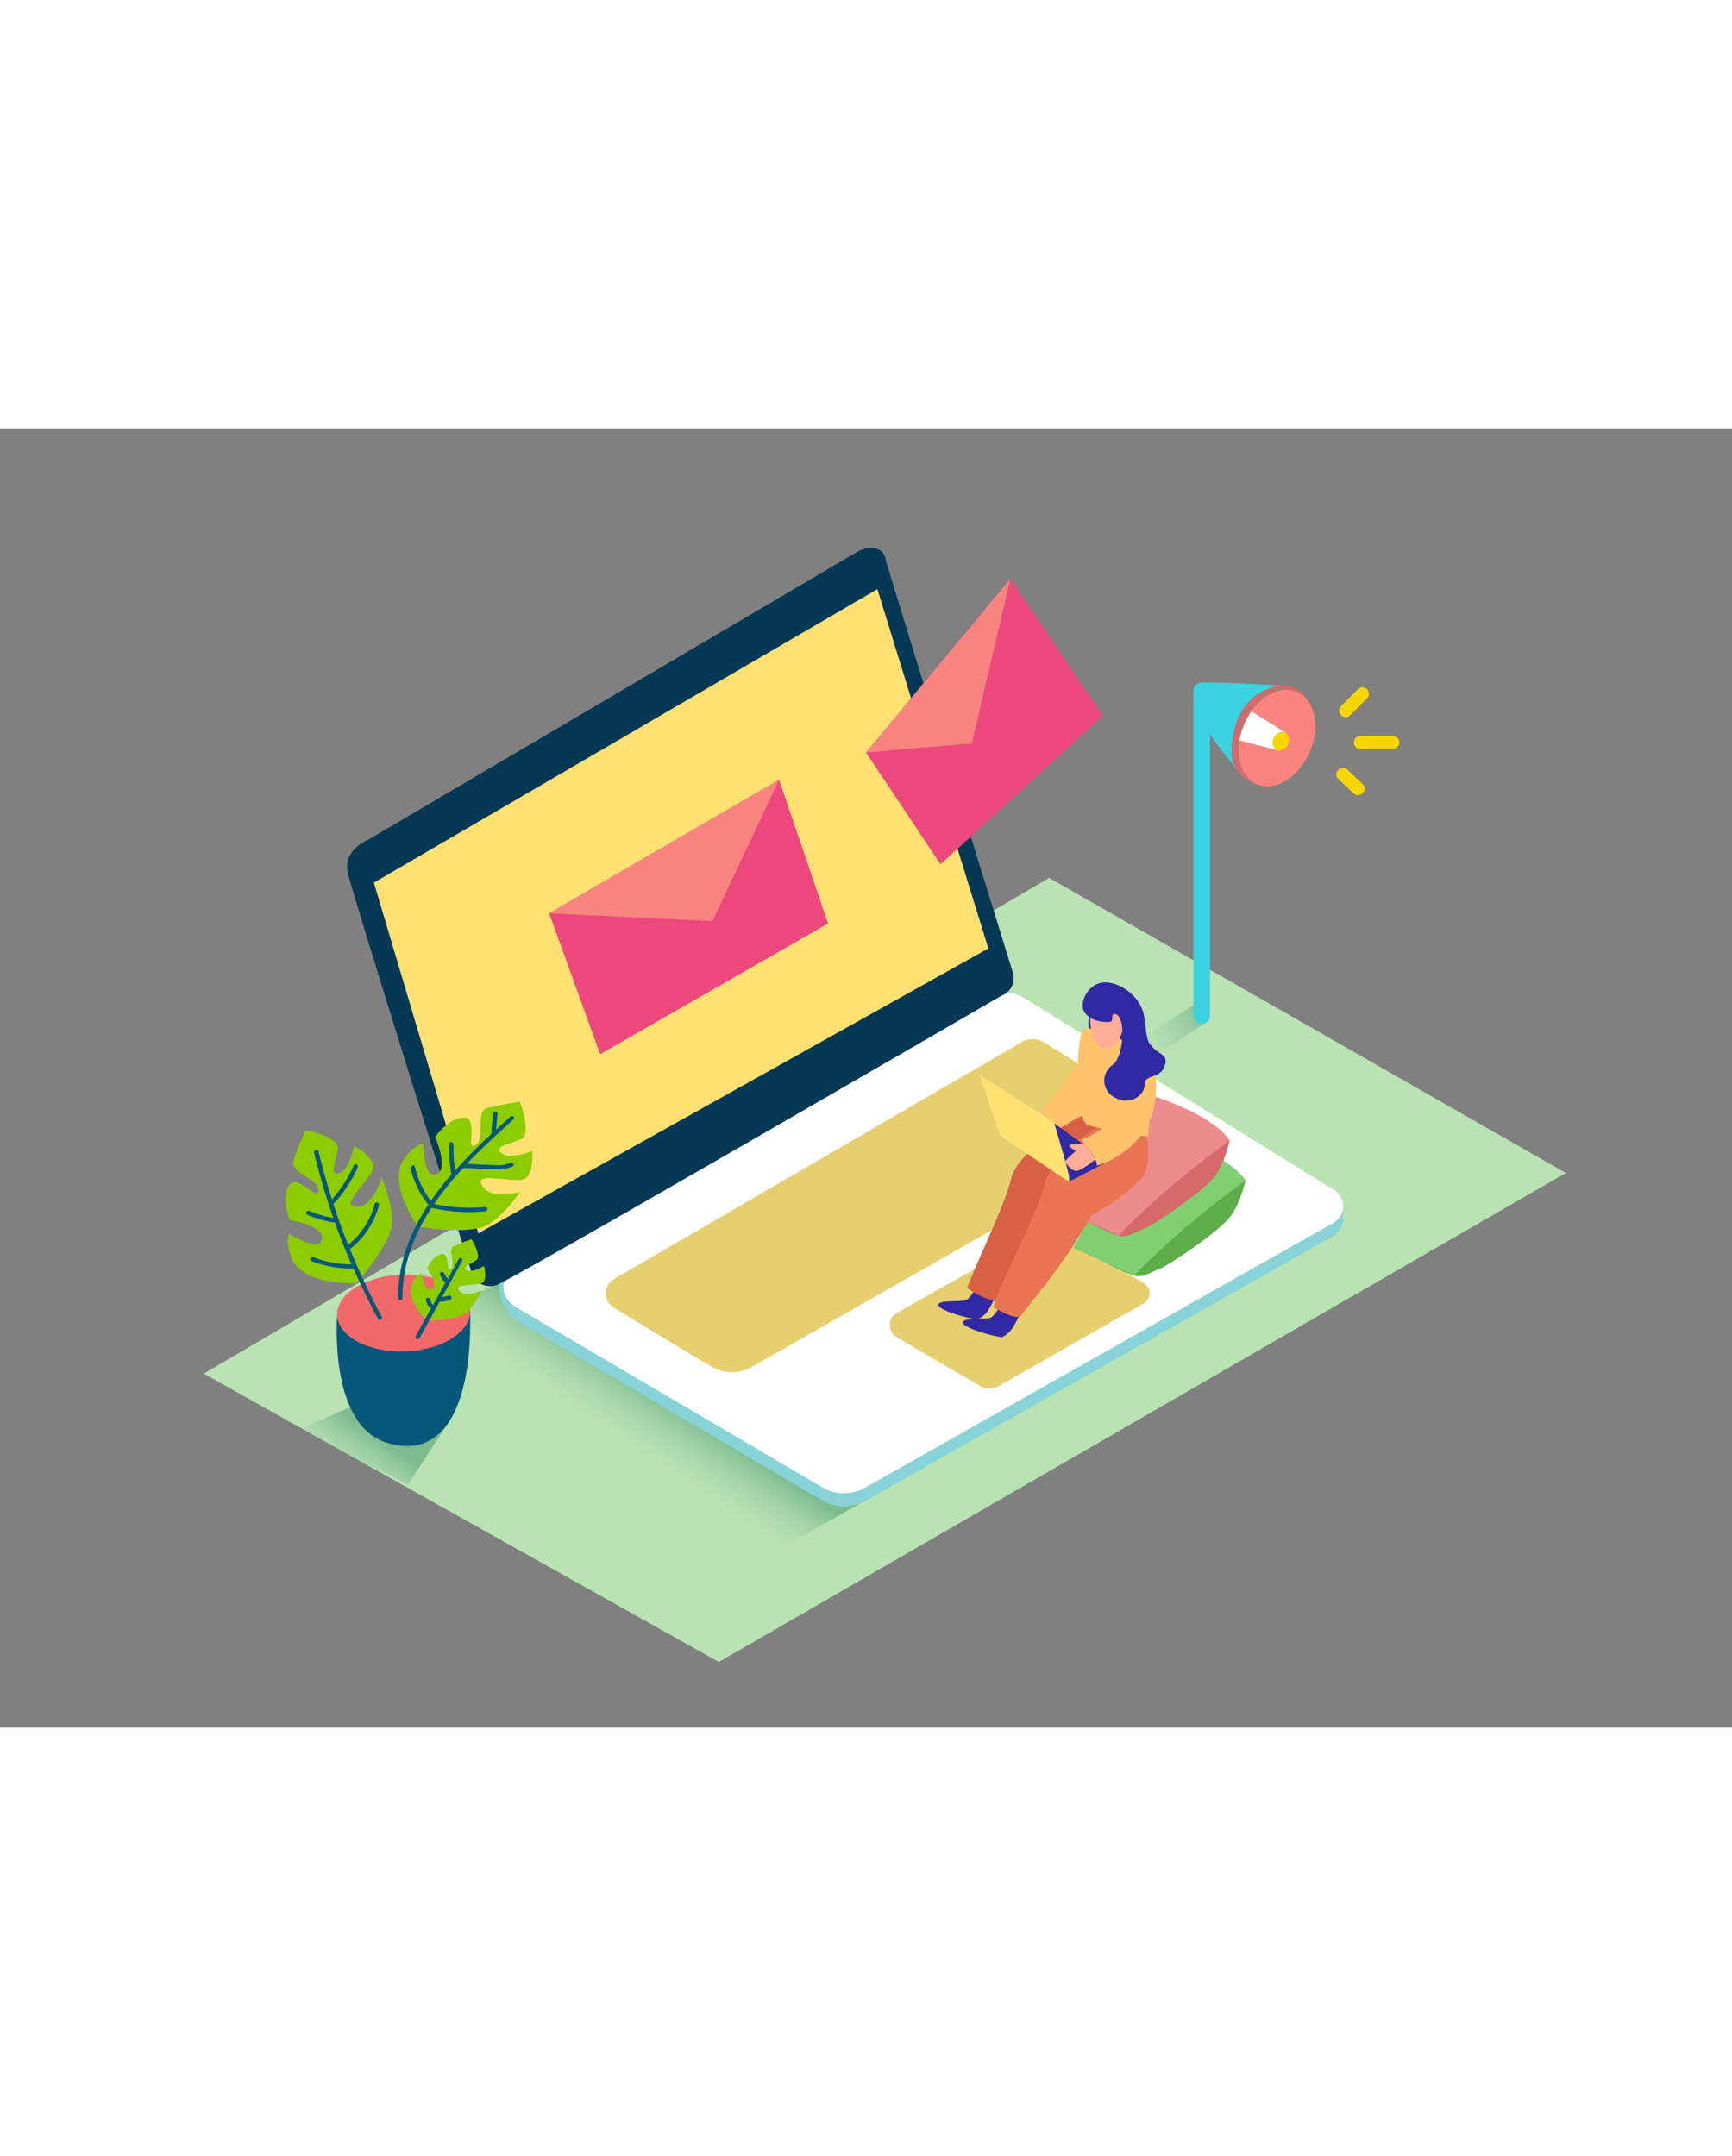 <svg id="Layer_1" data-name="Layer 1" xmlns="http://www.w3.org/2000/svg" xmlns:xlink="http://www.w3.org/1999/xlink" viewBox="0 0 400 300" data-imageid="receptionist-b" imageName="Marketing" class="illustrations_image" style="width: 241px;"><rect x="0" y="0" width="400" height="300" fill="#808080" stroke="none"/><defs><linearGradient id="linear-gradient" x1="259.01" y1="146.67" x2="278.21" y2="134.09" gradientUnits="userSpaceOnUse"><stop offset="0" stop-color="#fff" stop-opacity="0"/><stop offset="1" stop-color="#006a42"/></linearGradient><linearGradient id="linear-gradient-2" x1="143.93" y1="240.32" x2="154.55" y2="224.49" xlink:href="#linear-gradient"/><linearGradient id="linear-gradient-3" x1="75.93" y1="245.98" x2="85.72" y2="232.05" xlink:href="#linear-gradient"/></defs><title>-</title><polygon points="242.29 103.78 361.62 171.93 166.01 284.86 47.05 218.27 242.29 103.78" fill="#b9e3b3"/><path d="M251.51,155.15l27.84-18.58-3.73-3.35L248.5,150C256.63,155.82,242.88,150.1,251.51,155.15Z" opacity="0.32" fill="url(#linear-gradient)"/><path d="M181.61,257.87l30.18-17-83.85-50.57L98.64,206.12C106.77,211.94,173,252.83,181.61,257.87Z" opacity="0.32" fill="url(#linear-gradient-2)"/><path d="M94.15,244l9.27-14.2L92,221.1l-22.31,9.83C77.8,236.75,85.52,239,94.15,244Z" opacity="0.32" fill="url(#linear-gradient-3)"/><polyline points="310.18 179.17 310.18 182.82 308.33 185.08" fill="#adcee1"/><path d="M236.83,134.73l71.26,44.16a4.42,4.42,0,0,1-.15,7.6L199.8,247.65a9.9,9.9,0,0,1-9.89-.08L119,205.87c-5.16-4.24-4.77-12.21,0-12.54l107.5-58.77A10,10,0,0,1,236.83,134.73Z" fill="#88d3d8"/><path d="M236.83,131.69l71.26,44.16a4.42,4.42,0,0,1-.15,7.6L199.8,244.61a9.9,9.9,0,0,1-9.89-.08L119,202.83a5.49,5.49,0,0,1,0-9.5l107.5-61.82A10,10,0,0,1,236.83,131.69Z" fill="#fff"/><path d="M233.92,125.65s-29.59-95.51-29.41-95.51-.92-4.24-6.21-1.85L84.74,95.14s-5.51,2.23-4.43,7.36S109.24,196,109.24,196a4.8,4.8,0,0,0,5.37,1.85C118.06,196.73,231.27,131,231.27,131A4.35,4.35,0,0,0,233.92,125.65Z" fill="#053855"/><polygon points="202.63 37.09 86.34 104.88 110.46 185.87 228.25 120.08 202.63 37.09" fill="#ffe072" class="target-color"/><path d="M241.21,141.81,267.26,158a3.14,3.14,0,0,1-.11,5.4l-93.52,53.31a9.2,9.2,0,0,1-9.19,0c-6-3.5-16.36-9.82-22.7-13.7a3.82,3.82,0,0,1,.07-6.57c18.91-11,80.62-46.88,94.13-54.72A5.09,5.09,0,0,1,241.21,141.81Z" fill="#ffe072" class="target-color"/><path d="M239.81,185.86l-32.67,18.37a3.26,3.26,0,0,0,0,5.66l19.21,11.24a4.34,4.34,0,0,0,4.34,0l33.43-19.06a2.73,2.73,0,0,0,0-4.74l-20-11.48A4.34,4.34,0,0,0,239.81,185.86Z" fill="#ffe072" class="target-color"/><path d="M241.21,141.81,267.26,158a3.14,3.14,0,0,1-.11,5.4l-93.52,53.31a9.2,9.2,0,0,1-9.19,0c-6-3.5-16.36-9.82-22.7-13.7a3.82,3.82,0,0,1,.07-6.57c18.91-11,80.62-46.88,94.13-54.72A5.09,5.09,0,0,1,241.21,141.81Z" fill="#053855" opacity="0.1"/><path d="M239.81,185.86l-32.67,18.37a3.26,3.26,0,0,0,0,5.66l19.21,11.24a4.34,4.34,0,0,0,4.34,0l33.43-19.06a2.73,2.73,0,0,0,0-4.74l-20-11.48A4.34,4.34,0,0,0,239.81,185.86Z" fill="#053855" opacity="0.1"/><polyline points="126.84 111.97 138.6 144.49 191.23 114.32 179.93 81.12" fill="#ec487d"/><polygon points="126.84 111.97 164.56 113.77 179.93 81.12 126.84 111.97" fill="#f9847f"/><polyline points="200 74.83 217.22 100.63 254.67 66.36 233.34 34.72" fill="#ec487d"/><polygon points="200 74.83 224.44 72.72 233.34 34.72 200 74.83" fill="#f9847f"/><path d="M297.67,59.47s-19.36-1.23-20.6-.66-1.74,2.62-1.27,5.48,9.7,14.36,9.7,14.36" fill="#3bd2e2"/><path d="M303.36,65.68c-.06-.2-2-9.21-11-5.37-8.08,3.46-8.33,13.77-7.78,16.29.45,2.05,2.54,4.84,6.59,5.86" fill="#cc6c6d"/><ellipse cx="294.9" cy="71.5" rx="11.6" ry="8.25" transform="translate(112.07 313.68) rotate(-66.58)" fill="#f9847f"/><path d="M286.21,72,295,74.31l1.92-4.07L289,65.31A20.09,20.09,0,0,0,286.21,72Z" fill="#fff"/><ellipse cx="295.81" cy="72.22" rx="2.26" ry="1.82" transform="translate(97.41 303.21) rotate(-63.06)" fill="#f7d600"/><rect x="275.61" y="58.66" width="3.83" height="78.82" rx="1.92" ry="1.92" transform="translate(555.06 196.14) rotate(-180)" fill="#3bd2e2"/><path d="M313.63,60.18l-3.94,3.94a1.5,1.5,0,0,0,2.12,2.12l3.94-3.94A1.5,1.5,0,0,0,313.63,60.18Z" fill="#f7d600"/><path d="M321.67,71h-7.5a1.5,1.5,0,0,0,0,3h7.5A1.5,1.5,0,0,0,321.67,71Z" fill="#f7d600"/><path d="M314.74,82.16l-3.56-3.37c-1.4-1.33-3.53.79-2.12,2.12l3.56,3.37C314,85.61,316.15,83.49,314.74,82.16Z" fill="#f7d600"/><path d="M77.88,204.75s-2.11,25,11.22,29.4,20-8.36,19.48-30.38" fill="#06577a"/><ellipse cx="93.23" cy="204.26" rx="15.36" ry="8.88" transform="translate(-6.45 3.07) rotate(-1.82)" fill="#f2696a"/><path d="M96.54,184.39s-6.3-8.51-3.87-14.61c0,0,2-3.93,5.1-4.65,0,0,0,8.26,3,7.11s-.27-8.63-.27-8.63,3.09-4.47,6.62-4.45.25,7.71,2.66,6.38-.09-7.71,2.65-8.56a58.06,58.06,0,0,1,7.64-1.47s2.85,7.44.27,8.6-6.4,1.65-4.51,3.25,7.06-.47,7.06-.47.46,4.22-1.26,6.11-12.29-1.83-10.33,1.75,8.81,1.54,8.81,1.54-3.37,5.16-7.44,7.6S96.54,184.39,96.54,184.39Z" fill="#8ccc00"/><path d="M98.64,206.12s-4.49-4.16-3.75-7.88c0,0,.74-2.45,2.4-3.18,0,0,.86,4.69,2.46,3.72s-1.08-4.87-1.08-4.87,1.27-2.87,3.29-3.23,1,4.35,2.19,3.34-.87-4.37.59-5.14a33.54,33.54,0,0,1,4.18-1.65s2.41,3.92,1.07,4.85-3.46,1.62-2.21,2.32,4-1,4-1,.71,2.35-.06,3.6-7.17.27-5.68,2.1,5.17-.07,5.17-.07a16.35,16.35,0,0,1-3.42,5.11C105.69,205.93,98.64,206.12,98.64,206.12Z" fill="#8ccc00"/><path d="M82.34,197.35s-10.56.75-14.4-4.59c0,0-2.22-3.84-1.18-6.8,0,0,6.94,4.47,7.6,1.29s-7.43-4.41-7.43-4.41-2.11-5-.19-8,6.64,3.94,6.81,1.18S67,172,67.76,169.22A58.06,58.06,0,0,1,70.62,162s7.81,1.59,7.4,4.39-2.05,6.29.32,5.55,3.39-6.21,3.39-6.21,3.81,1.88,4.48,4.34-8.15,9.38-4.08,9.65,6-6.61,6-6.61,2.54,5.62,2.41,10.36S82.34,197.35,82.34,197.35Z" fill="#8ccc00"/><path d="M117.87,158.92q-1.64,1.48-3.29,3c.08-1.2.18-2.4.33-3.6.08-.63-.89-.87-1-.24q-.3,2.4-.42,4.82c-2.88,2.69-5.74,5.51-8.38,8.48a35.69,35.69,0,0,1-.38-6.1c0-.64-1-.61-1,0a36.71,36.71,0,0,0,.52,7,69.17,69.17,0,0,0-4.73,6.09,19.81,19.81,0,0,1-3.68-7.87c-.14-.63-1.09-.33-1,.3a20.49,20.49,0,0,0,4,8.34.51.51,0,0,0,.1.09c-4.2,6.37-7,13.45-7,21.56,0,.64,1,.61,1,0,0-7.8,2.68-14.65,6.71-20.81a38.56,38.56,0,0,0,12.42.81c.64-.06.61-1.06,0-1a37.78,37.78,0,0,1-11.8-.71,72.53,72.53,0,0,1,6.7-8.31l.09,0c2.34.13,4.68.27,7,.28a8.55,8.55,0,0,0,4.33-.64c.57-.31,0-1.15-.53-.85-1.59.86-3.86.51-5.59.46-1.48,0-3-.12-4.45-.2,3.45-3.64,7.16-7,10.75-10.29C119.08,159.17,118.35,158.49,117.87,158.92Z" fill="#06577a"/><path d="M87.52,179.36a.5.5,0,0,0-1-.24,17.71,17.71,0,0,1-6.12,9.42q-1.85-4.66-3.41-9.43a29.87,29.87,0,0,0,5.6-8.46c.26-.59-.62-1.07-.88-.48A29.1,29.1,0,0,1,76.65,178c-1.16-3.64-2.2-7.33-3.1-11.05-.15-.63-1.11-.33-1,.3q1.84,7.65,4.42,15.06a23.45,23.45,0,0,1-5.51-1.61c-.59-.25-1.07.62-.48.88a24.53,24.53,0,0,0,6.37,1.81h0c1.16,3.26,2.44,6.47,3.81,9.64a24.18,24.18,0,0,1-8.75-1.64c-.59-.23-1.08.65-.48.88A25.51,25.51,0,0,0,81.65,194q2.6,5.93,5.67,11.66c.31.57,1.15,0,.85-.53a156.06,156.06,0,0,1-7.35-15.64h0A18.81,18.81,0,0,0,87.52,179.36Z" fill="#06577a"/><path d="M106,191.71l-2.6,4.7a8.62,8.62,0,0,1-.92-1.41c-.3-.57-1.14,0-.85.53a9.53,9.53,0,0,0,1.21,1.78l0,0-2.82,5.09a2,2,0,0,1-.65-1.18c-.1-.63-1.1-.6-1,0a3.15,3.15,0,0,0,1.16,2l-3.53,6.37a.5.5,0,0,0,.88.48l4.65-8.4a7.47,7.47,0,0,0,2.42-.44c.6-.22.31-1.18-.3-1a6.65,6.65,0,0,1-1.54.34l4.71-8.51A.5.5,0,0,0,106,191.71Z" fill="#06577a"/><path d="M287.65,173.6s-1.13,5.44-3.69,8.64S270.44,193,267.73,194.1s-3.71,2-5.76,1.54-9.51-4.49-9.51-4.49" fill="#5dad49"/><path d="M256.38,173.6s7-8.62,13.07-10.37c0,0,13.69,4,18.2,10.37,0,0-15,10.78-25.68,22l-14.12-6.35" fill="#82ce72"/><path d="M284,164.37s-1.13,5.44-3.69,8.64-13.52,10.76-16.23,11.86-3.71,2-5.76,1.54-9.51-4.49-9.51-4.49" fill="#d66969"/><path d="M252.72,164.37s7-8.62,13.07-10.37c0,0,13.69,4,18.2,10.37,0,0-15,10.78-25.68,22l-14.12-6.35" fill="#ed8c8c"/><path d="M259.06,133.88c.49.24,4.55,7.54,1.22,9.25s-8.76-.31-8.45-2.1-1.85-3.53,1-7.81" fill="#3129a3"/><path d="M231.39,201.93s-1.38,2.64-2.44,3.33-6.58-.06-6.58,1.21,6.68,3.08,9,3.4a6.14,6.14,0,0,0,2.74-2.55,64.18,64.18,0,0,0,3.42-7.11" fill="#3129a3"/><path d="M225.74,197.85s-1.38,2.64-2.44,3.33-6.58-.06-6.58,1.21,6.68,3.08,9,3.4a6.14,6.14,0,0,0,2.74-2.55,64.18,64.18,0,0,0,3.42-7.11" fill="#3129a3"/><path d="M249.08,146.43S241.8,156.67,240,157.9c0,0,5.31,1.95,5.34,6,0,0,6.38-3.49,7.8-5.48S249.08,146.43,249.08,146.43Z" fill="#ffc36c"/><path d="M240.68,183.67c-1.61,4-3.21,8-4.89,11.94C237.8,192.12,240.12,187.43,240.68,183.67Z" fill="#d86044"/><path d="M257.46,157.76c-2.1-1.21-6.44-7.4-6.49.4,0,0-15.76,7.57-17.52,15.32-1.24,5.47-7.36,17.82-10.1,25a19.39,19.39,0,0,0,8,3.42c3.09-6.62,5.76-13.42,8.5-20.19a.77.77,0,0,1,.87-.47c0-.16,0-.33-.07-.48,0,0,11.4-.65,16.23-5.81C259.81,171.9,259.56,159,257.46,157.76Z" fill="#d86044"/><path d="M263.09,159.71c-2.1-1.21-9-6.44-9.1,1.36,0,0-11,5.93-12.79,13.67-1.49,6.54-10.57,23-11.74,28.28,2.23,1,3.59,2.11,6,2.24,2.3-2.91,11.29-13.65,16.64-23.56a45.83,45.83,0,0,0,11.42-8.45C266.4,170.17,265.19,160.92,263.09,159.71Z" fill="#ea7554"/><path d="M265.12,163.52s1.45-13.66-2-18.56-10.83-7.17-12.79-6.16-2.12,21.34,1,22.12A105.94,105.94,0,0,0,265.12,163.52Z" fill="#ffc36c"/><polyline points="246.89 173.96 255.71 169.34 240.94 158.62 232.67 161.43" fill="#3129a3"/><path d="M246.93,173.1c.17-.64-3.52-12.91-3.52-12.91l-17.16-10.9,4.72,14L246.89,174Z" fill="#ffe072" class="target-color"/><path d="M258.81,146.87c.07.31,2.52,9.56-1.93,13.05a29.26,29.26,0,0,1-7.12,4.44s3.82,4.16,3.55,5.9c0,0,17-4.64,13.1-23.19" fill="#ffc36c"/><path d="M252,132.81s-1.3,8.49,2.49,10.09c2.77,1.17,4.56-2.43,4.95-4.63a7.39,7.39,0,0,0-2.88-6.87C254.79,130,252.45,130.22,252,132.81Z" fill="#ffac99"/><path d="M258.07,135.41s-.76-.37-1.08-.05.27,1.64-.79,1.7-3.89,0-5.57-2,.41-6.75,4.08-7.11,8.92,3.06,9.58,8.17.55,5.42,2.14,7,3.6,1.65,2.43,4.39-4.43,1.54-4.48,4-3.43,5-6.91,3a4.37,4.37,0,0,1-.51-7.54C259.29,145.23,260.1,137.43,258.07,135.41Z" fill="#3129a3"/><path d="M250.58,165.32s-3.72-.17-3.65.29,1.57,1.2,1.57,1.2S246,169,246,169.25s1.25,2.11,2.47,2.2,4.47-2.64,4.47-2.64A15.68,15.68,0,0,0,250.58,165.32Z" fill="#ffac99"/></svg>